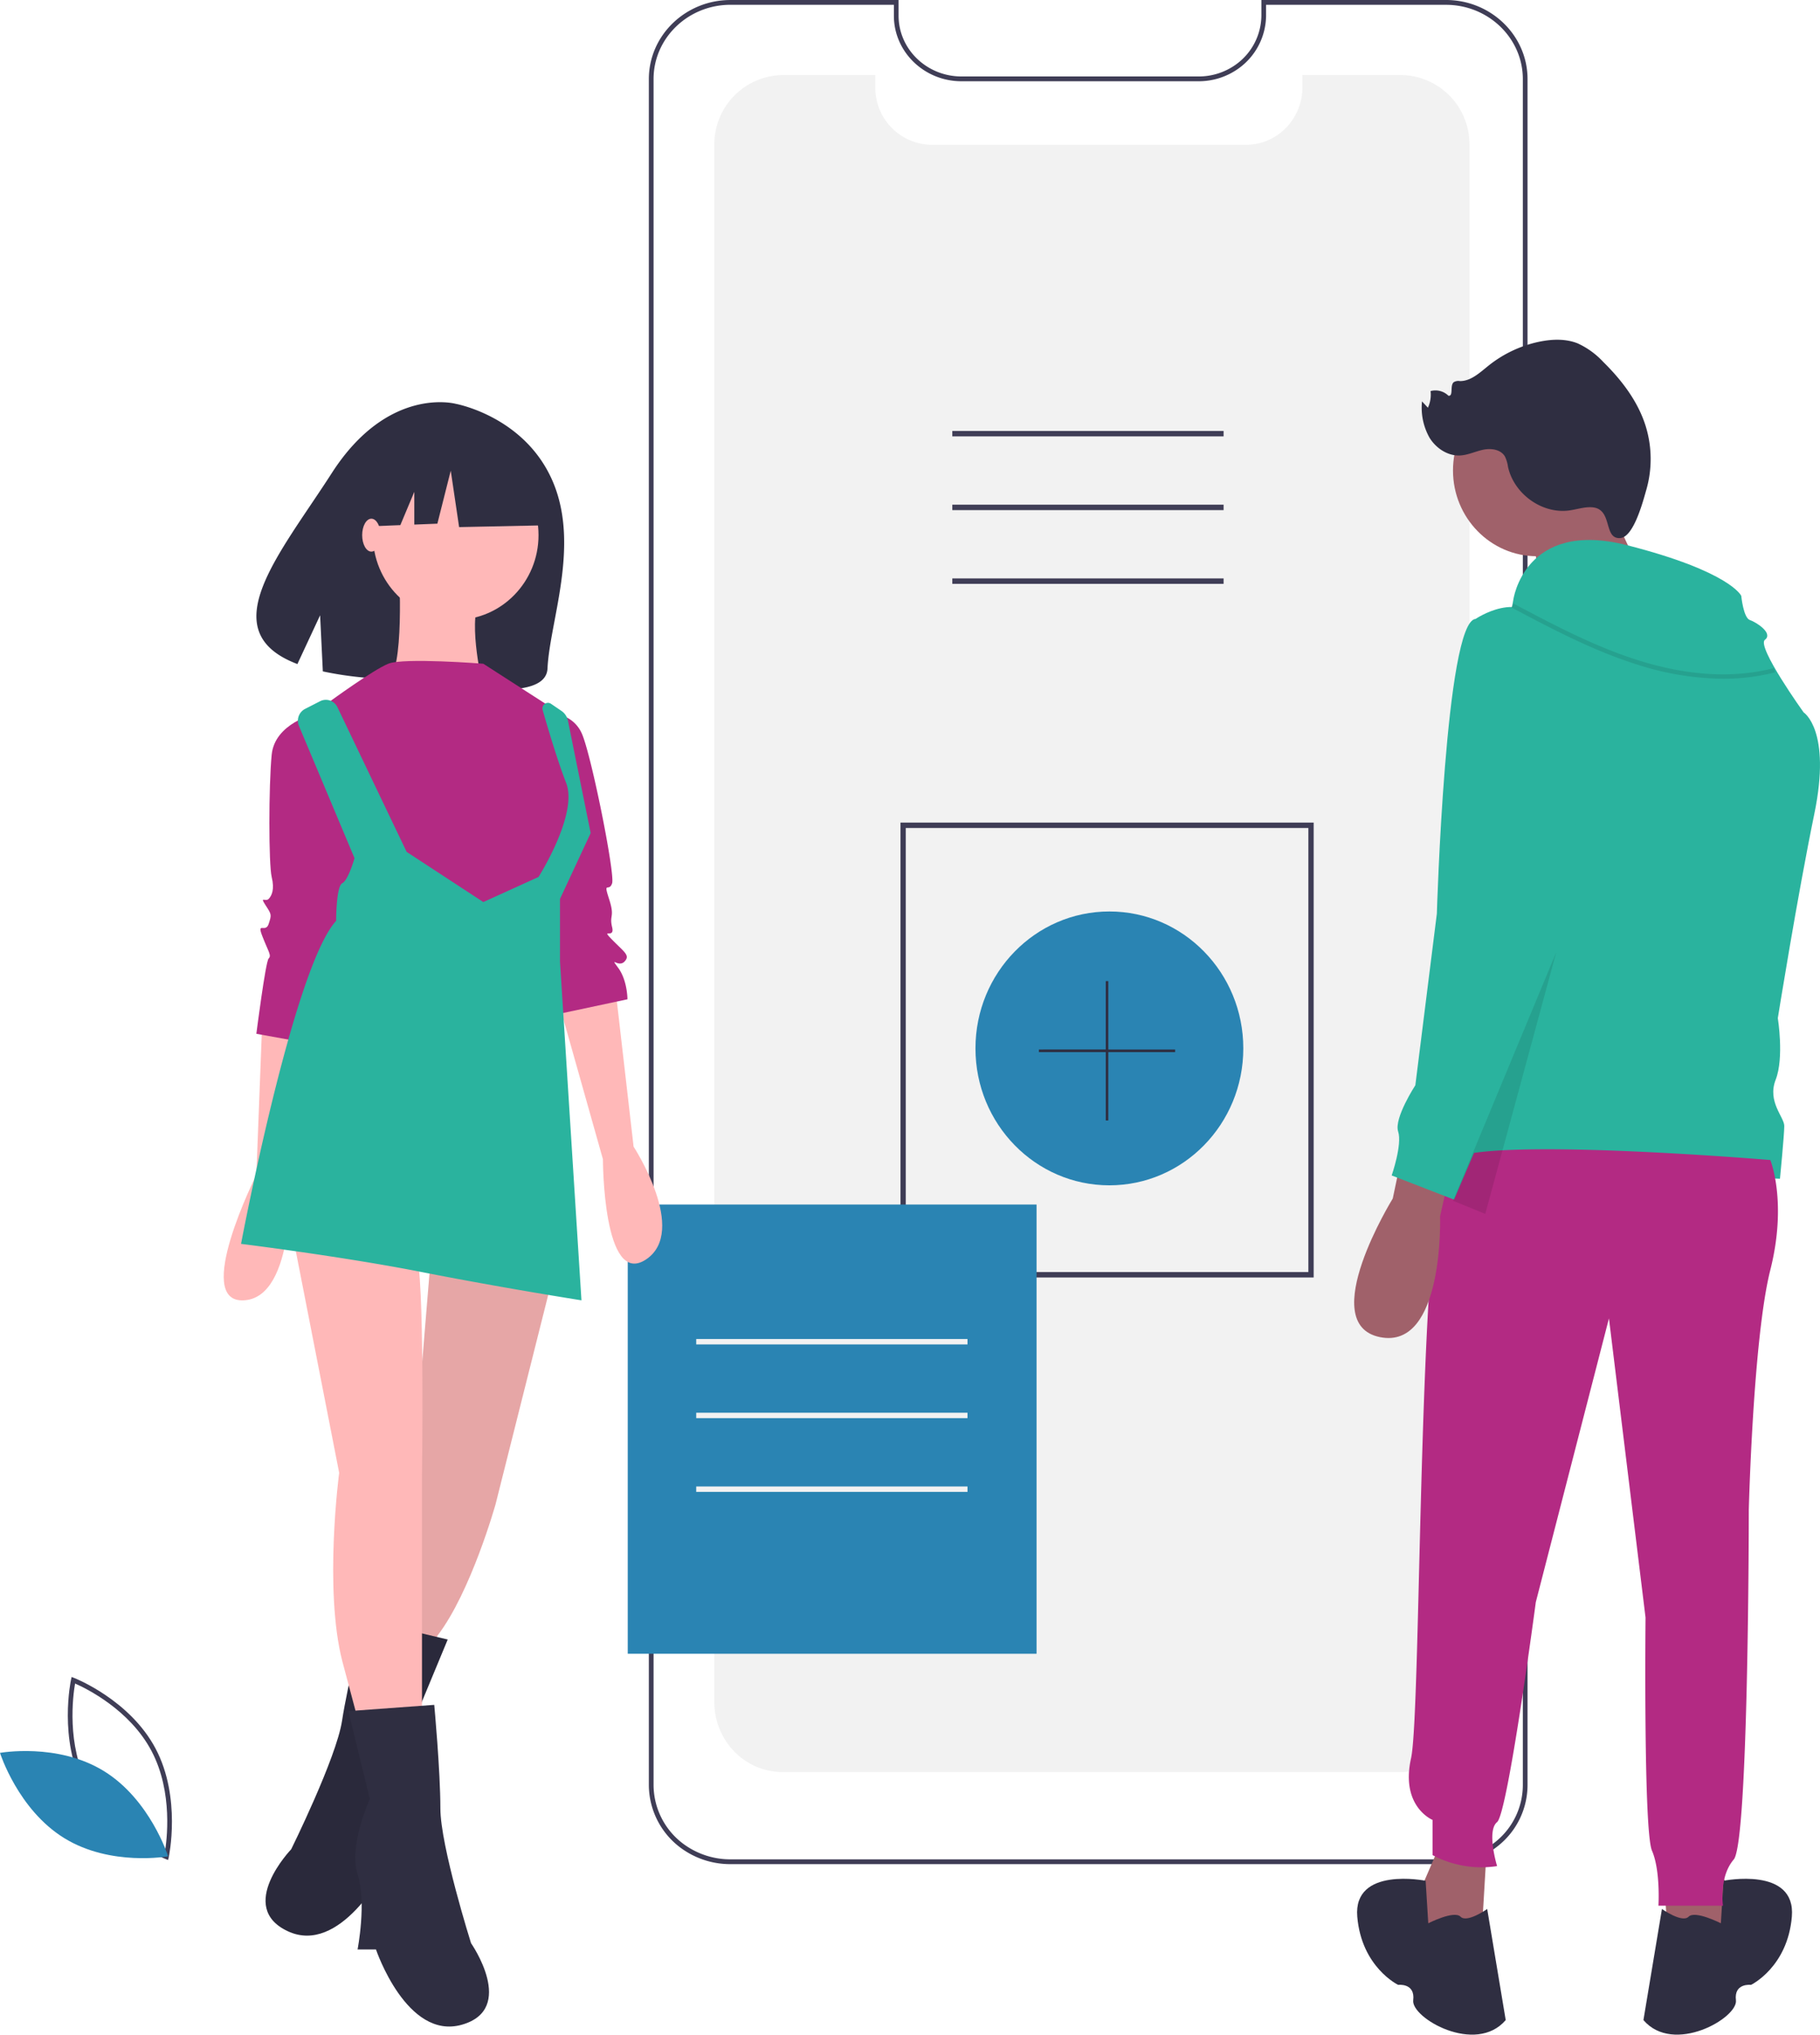 <svg xmlns="http://www.w3.org/2000/svg" width="602.741" height="673.746" viewBox="0 0 602.741 673.746"><defs><style>.a{fill:#f2f2f2;}.b{fill:#2a84b3;}.c{fill:#3f3d56;}.d{fill:#a0616a;}.e{fill:#2f2e41;}.f{fill:#2ab39e;}.g{fill:#b32a83;}.h{opacity:0.1;}.i{fill:#ffb8b8;}</style></defs><g transform="translate(0)"><path class="a" d="M766.8,80.924V596.548A22.93,22.93,0,0,1,744.134,619.7H539.387a22.376,22.376,0,0,1-16.033-6.769,23.4,23.4,0,0,1-6.632-16.387V80.924a22.921,22.921,0,0,1,22.667-23.172h30.638v4.017a18.876,18.876,0,0,0,18.66,19.083H692.821a18.241,18.241,0,0,0,11.064-3.723,17.435,17.435,0,0,0,1.836-1.575,19.233,19.233,0,0,0,5.758-13.785V57.752h32.655A22.916,22.916,0,0,1,766.8,80.924Z" transform="translate(-280.147 -32.901)"/><path class="b" d="M44.35,0C68.843,0,88.7,20.3,88.7,45.342S68.843,90.684,44.35,90.684,0,70.383,0,45.342,19.856,0,44.35,0Z" transform="translate(323.052 301.822)"/><path class="c" d="M752.834,643.8H515.859a27.6,27.6,0,0,1-15.078-4.439,26.017,26.017,0,0,1-11.933-21.727V52.7c0-14.438,12.117-26.184,27.01-26.184h55.693v5.2c0,11.09,9.338,20.113,20.817,20.113H670.88a21.062,21.062,0,0,0,12.359-3.935A20.154,20.154,0,0,0,691.7,31.708v-5.2h61.137c14.893,0,27.01,11.746,27.01,26.184V617.631a25.788,25.788,0,0,1-9.511,19.923A27.453,27.453,0,0,1,752.834,643.8ZM515.859,28.1c-14.035,0-25.454,11.032-25.454,24.593V617.631a24.423,24.423,0,0,0,11.214,20.386,26.069,26.069,0,0,0,14.24,4.189H752.834a25.913,25.913,0,0,0,16.521-5.888,24.193,24.193,0,0,0,8.933-18.687V52.7c0-13.56-11.419-24.593-25.454-24.593H693.253v3.606a21.755,21.755,0,0,1-9.128,17.486,22.579,22.579,0,0,1-13.245,4.218H592.368c-12.337,0-22.373-9.736-22.373-21.7V28.1Z" transform="translate(-273.961 -26.511)"/><path class="c" d="M732.786,519.568H595.943V368.936H732.786ZM597.7,517.774H731.032V370.73H597.7Z" transform="translate(-297.729 -96.547)"/><rect class="c" width="89.84" height="1.794" transform="translate(315.383 142.706)"/><rect class="c" width="89.84" height="1.794" transform="translate(315.383 167.122)"/><rect class="c" width="89.84" height="1.794" transform="translate(315.383 191.538)"/><path class="c" d="M274.751,785.2l-.835-.32c-.183-.071-18.447-7.224-27-23.445s-4.366-35.753-4.323-35.948l.2-.889.835.32c.184.071,18.446,7.224,27,23.445s4.366,35.753,4.323,35.948Zm-26.467-24.521c7.233,13.715,21.665,20.745,25.322,22.35.7-4.007,2.876-20.21-4.351-33.912s-21.664-20.741-25.322-22.35C243.237,730.773,241.057,746.975,248.284,760.676Z" transform="translate(-219.071 -169.289)"/><path class="b" d="M247.046,762.047c15.375,9.457,21.3,28.241,21.3,28.241s-19.006,3.451-34.381-6.006-21.3-28.241-21.3-28.241S231.671,752.59,247.046,762.047Z" transform="translate(-212.665 -175.596)"/><path class="d" d="M707.75,771.115l1.425,24.036,7.837,8.741L733.4,791.51l-10.687-24.765Z" transform="translate(-157.077 -156.822)"/><path class="e" d="M937.822,823.346s.317-4.855.871-14.081c0,0,24.064-4.856,22.639,11.9S947.8,843.741,947.8,843.741s-5.7-.728-4.987,5.1-20.66,18.209-30.634,6.555l6.133-36.783s6.691,4.734,8.828,2.549S937.822,823.346,937.822,823.346Z" transform="translate(-367.913 -186.473)"/><path class="d" d="M674.22,201.334l19.948,42.974L658.3,254.315l-6.882-39.142Z" transform="translate(-144.575 -41.179)"/><ellipse class="d" cx="27.785" cy="28.406" rx="27.785" ry="28.406" transform="translate(481.199 127.379)"/><path class="e" d="M874.151,223.41c-2.523-.154-4.986.718-7.492,1.058-8.964,1.217-18.289-5.433-20.268-14.454a11.271,11.271,0,0,0-1.037-3.453c-1.38-2.3-4.521-2.742-7.112-2.212s-5.045,1.769-7.683,1.91c-4.073.218-7.982-2.345-10.153-5.875a20.29,20.29,0,0,1-2.492-12.032l1.952,2.095a10.339,10.339,0,0,0,.884-5.51,6.158,6.158,0,0,1,5.924,1.55c1.721.187.422-3.265,1.7-4.458a2.9,2.9,0,0,1,2.082-.4c3.662.036,6.625-2.828,9.511-5.133a40.01,40.01,0,0,1,17.07-7.96c4.135-.825,8.533-.957,12.455.617a26.62,26.62,0,0,1,8.411,6.1c6.14,6.036,11.578,13.129,14.132,21.437a36.861,36.861,0,0,1,.169,20.926c-1.029,3.552-4.131,15.716-8.673,16C877.828,233.972,881.254,223.843,874.151,223.41Z" transform="translate(-346.978 -55.437)"/><path class="d" d="M625.335,771.115l-1.425,24.036-7.837,8.741L599.688,791.51l10.687-24.765Z" transform="translate(-133.093 -156.822)"/><path class="f" d="M849.587,271.244s3.562-26.95,37.759-18.209S925.1,269.787,925.1,269.787s.712,7.284,2.85,8.012,7.837,4.37,4.987,6.555,12.824,24.036,12.824,24.036,9.262,5.827,3.562,33.5-12.111,67.738-12.111,67.738,2.137,13.111-.712,20.394,2.85,12.382,2.85,15.3-1.425,17.481-1.425,17.481-96.89-3.642-110.426,0S849.587,271.244,849.587,271.244Z" transform="translate(-348.44 -72.485)"/><path class="g" d="M932.037,508.491s5.7,13.839,0,36.419-7.124,79.392-7.124,79.392,0,109.984-4.987,115.811-3.562,15.3-3.562,15.3H894.991s.712-11.654-2.137-18.209-2.137-77.207-2.137-77.207L878.6,560.933l-24.223,93.96s-9.261,69.923-12.824,72.837,0,14.567,0,14.567a34.419,34.419,0,0,1-21.373-3.642V727s-10.686-4.37-7.124-20.394,2.137-190.1,12.824-198.116S932.037,508.491,932.037,508.491Z" transform="translate(-345.754 -124.362)"/><path class="e" d="M813.871,823.346s-.317-4.855-.871-14.081c0,0-24.064-4.856-22.639,11.9S803.9,843.741,803.9,843.741s5.7-.728,4.987,5.1,20.661,18.209,30.635,6.555l-6.133-36.783s-6.691,4.734-8.828,2.549S813.871,823.346,813.871,823.346Z" transform="translate(-340.864 -186.473)"/><path class="d" d="M803.978,512.611l-2.137,10.2s-25.647,41.517-4.275,45.887,19.948-40.06,19.948-40.06l2.137-9.469Z" transform="translate(-340.589 -125.933)"/><path class="f" d="M832.813,283.142s14.961-10.2,22.085,2.185,14.249,40.789,14.249,40.789l-9.262,69.2-34.2,80.121-20.66-8.012s3.562-10.2,2.137-14.567,5.7-15.3,5.7-15.3l7.124-56.813S822.839,283.871,832.813,283.142Z" transform="translate(-344.133 -78.192)"/><path class="h" d="M652.656,396.366l-23.51,86.676-10.687-4.37Z" transform="translate(-137.26 -81.068)"/><path class="h" d="M926.056,302.646a68.428,68.428,0,0,0,17.2-2.118l-.349-1.412c-13.306,3.442-28.352,2.6-44.719-2.52-14.562-4.552-28.319-11.842-41.623-18.891L855.906,279c13.36,7.08,27.175,14.4,41.862,18.992A95.057,95.057,0,0,0,926.056,302.646Z" transform="translate(-355.425 -77.887)"/><rect class="b" width="135.383" height="148.753" transform="translate(207.899 398.869)"/><path class="e" d="M420.133,220.63c-9.122-22-32.342-26.16-32.342-26.16s-22.357-6.1-41.029,22.943c-17.4,27.069-39.846,52.43-11.384,63.234L342.9,264.5l.9,18.577a113.532,113.532,0,0,0,12.53,1.944c31.569,3.279,61.328,8.731,61.879-2.934C418.94,266.586,428.91,241.8,420.133,220.63Z" transform="translate(-236.886 -60.755)"/><path class="i" d="M320.731,449.015,318.7,501.975s-21.33,42.575-4.063,41.537,15.235-41.537,15.235-41.537l6.094-49.844Z" transform="translate(-233.799 -112.926)"/><path class="i" d="M469.012,437.267l6.094,52.959s18.283,28.037,4.063,37.383-14.22-33.229-14.22-33.229l-15.235-54Z" transform="translate(-265.275 -110.523)"/><path class="i" d="M430.589,558.611,412.306,631.3s-8.126,29.076-19.3,43.614l-4.063,8.307-16.251-2.077,11.173-46.729,7.11-86.189Z" transform="translate(-248.182 -133.217)"/><path class="h" d="M430.589,558.611,412.306,631.3s-8.126,29.076-19.3,43.614l-4.063,8.307-16.251-2.077,11.173-46.729,7.11-86.189Z" transform="translate(-248.182 -133.217)"/><path class="e" d="M358.242,700.746l27.777,6.575-11.448,27.591s4.653,16.517.221,25.265S371,784.8,371,784.8l-6.02-.969s-14.616,28.132-31.886,20.095,1.1-27.155,1.1-27.155,14.932-30.183,16.828-42.493S358.242,700.746,358.242,700.746Z" transform="translate(-237.75 -164.412)"/><path class="h" d="M358.242,700.746l27.777,6.575-11.448,27.591s4.653,16.517.221,25.265S371,784.8,371,784.8l-6.02-.969s-14.616,28.132-31.886,20.095,1.1-27.155,1.1-27.155,14.932-30.183,16.828-42.493S358.242,700.746,358.242,700.746Z" transform="translate(-237.75 -164.412)"/><path class="i" d="M337.448,541.7l15.235,77.881S347.6,658,353.7,681.886l6.094,22.845h20.314V620.62s1.016-68.536-2.031-73.728S337.448,541.7,337.448,541.7Z" transform="translate(-240.359 -131.882)"/><path class="e" d="M389.385,736.207l-28.439,2.077,7.11,29.076s-7.11,15.576-4.063,24.922,0,24.922,0,24.922h6.094s10.157,30.114,28.439,24.922,3.047-27,3.047-27-10.157-32.191-10.157-44.652S389.385,736.207,389.385,736.207Z" transform="translate(-245.574 -171.665)"/><ellipse class="i" cx="27.424" cy="28.037" rx="27.424" ry="28.037" transform="translate(123.497 149.174)"/><path class="i" d="M381.135,262.994s2.031,35.306-4.063,37.383,31.487,0,31.487,0-5.078-21.807,0-28.037S381.135,262.994,381.135,262.994Z" transform="translate(-249.005 -74.879)"/><path class="g" d="M403.9,302.572s-26.408-2.077-31.487,0-19.3,12.461-19.3,12.461l7.11,65.42,57.895,12.461,9.141-13.5,9.141-19.73-4.063-24.922-1.016-14.538Z" transform="translate(-243.836 -82.785)"/><path class="g" d="M341.081,323.7s-13.2,3.115-14.22,13.5-1.016,36.345,0,40.5,0,6.231-1.016,7.269-3.047-1.038-1.016,2.077,2.031,3.115,1.016,6.23-4.063-1.038-2.031,4.154,3.047,6.231,2.031,7.269-4.063,24.922-4.063,24.922l17.267,3.115,17.267-61.267Z" transform="translate(-236.883 -87.294)"/><path class="g" d="M446.38,323.7a10.822,10.822,0,0,1,9.141,6.23c3.047,6.231,11.173,46.729,10.157,49.844s-3.047-1.038-1.016,5.192,0,5.192,1.016,9.346-4.063,0,0,4.154,6.094,5.192,4.063,7.269-5.078-2.077-2.031,2.077,3.047,10.384,3.047,10.384l-24.377,5.192-7.11-58.151Z" transform="translate(-262.957 -87.294)"/><path class="f" d="M336.453,320.846l4.99-2.551a4.186,4.186,0,0,1,3.279-.231,4.3,4.3,0,0,1,2.468,2.218l22.914,47.9L395.5,384.8l18.282-8.307s13.2-20.768,9.141-31.153c-2.755-7.041-5.982-17.873-7.774-24.119a1.888,1.888,0,0,1,.673-2.027,1.792,1.792,0,0,1,2.094-.045l3.462,2.36a5.183,5.183,0,0,1,2.15,3.26l7.521,37.187-10.157,21.807v20.768L428,516.681s-26.408-4.154-52.816-9.346-59.926-9.346-59.926-9.346,17.267-91.381,31.487-106.957c0,0,0-11.423,2.031-12.461s4.063-8.307,4.063-8.307l-18.4-43.789a4.41,4.41,0,0,1,2.014-5.629Z" transform="translate(-235.434 -86.095)"/><path class="e" d="M211.187,187.728l-23.27-12.462-32.136,5.1-6.649,30.022,16.55-.651,4.624-11.03v10.849l7.637-.3,4.433-17.56,2.77,18.693,27.15-.566Z" transform="translate(-33.098 -35.847)"/><ellipse class="i" cx="3.047" cy="5.452" rx="3.047" ry="5.452" transform="translate(119.942 171.76)"/><path class="e" d="M487.329,431.059H465.19V408.425h-.851v22.634H442.2v.871h22.138v22.633h.851V431.93h22.138Z" transform="translate(-98.141 -83.535)"/><rect class="a" width="89.84" height="1.794" transform="translate(230.574 443.394)"/><rect class="a" width="89.84" height="1.794" transform="translate(230.574 467.81)"/><rect class="a" width="89.84" height="1.794" transform="translate(230.574 492.226)"/></g></svg>